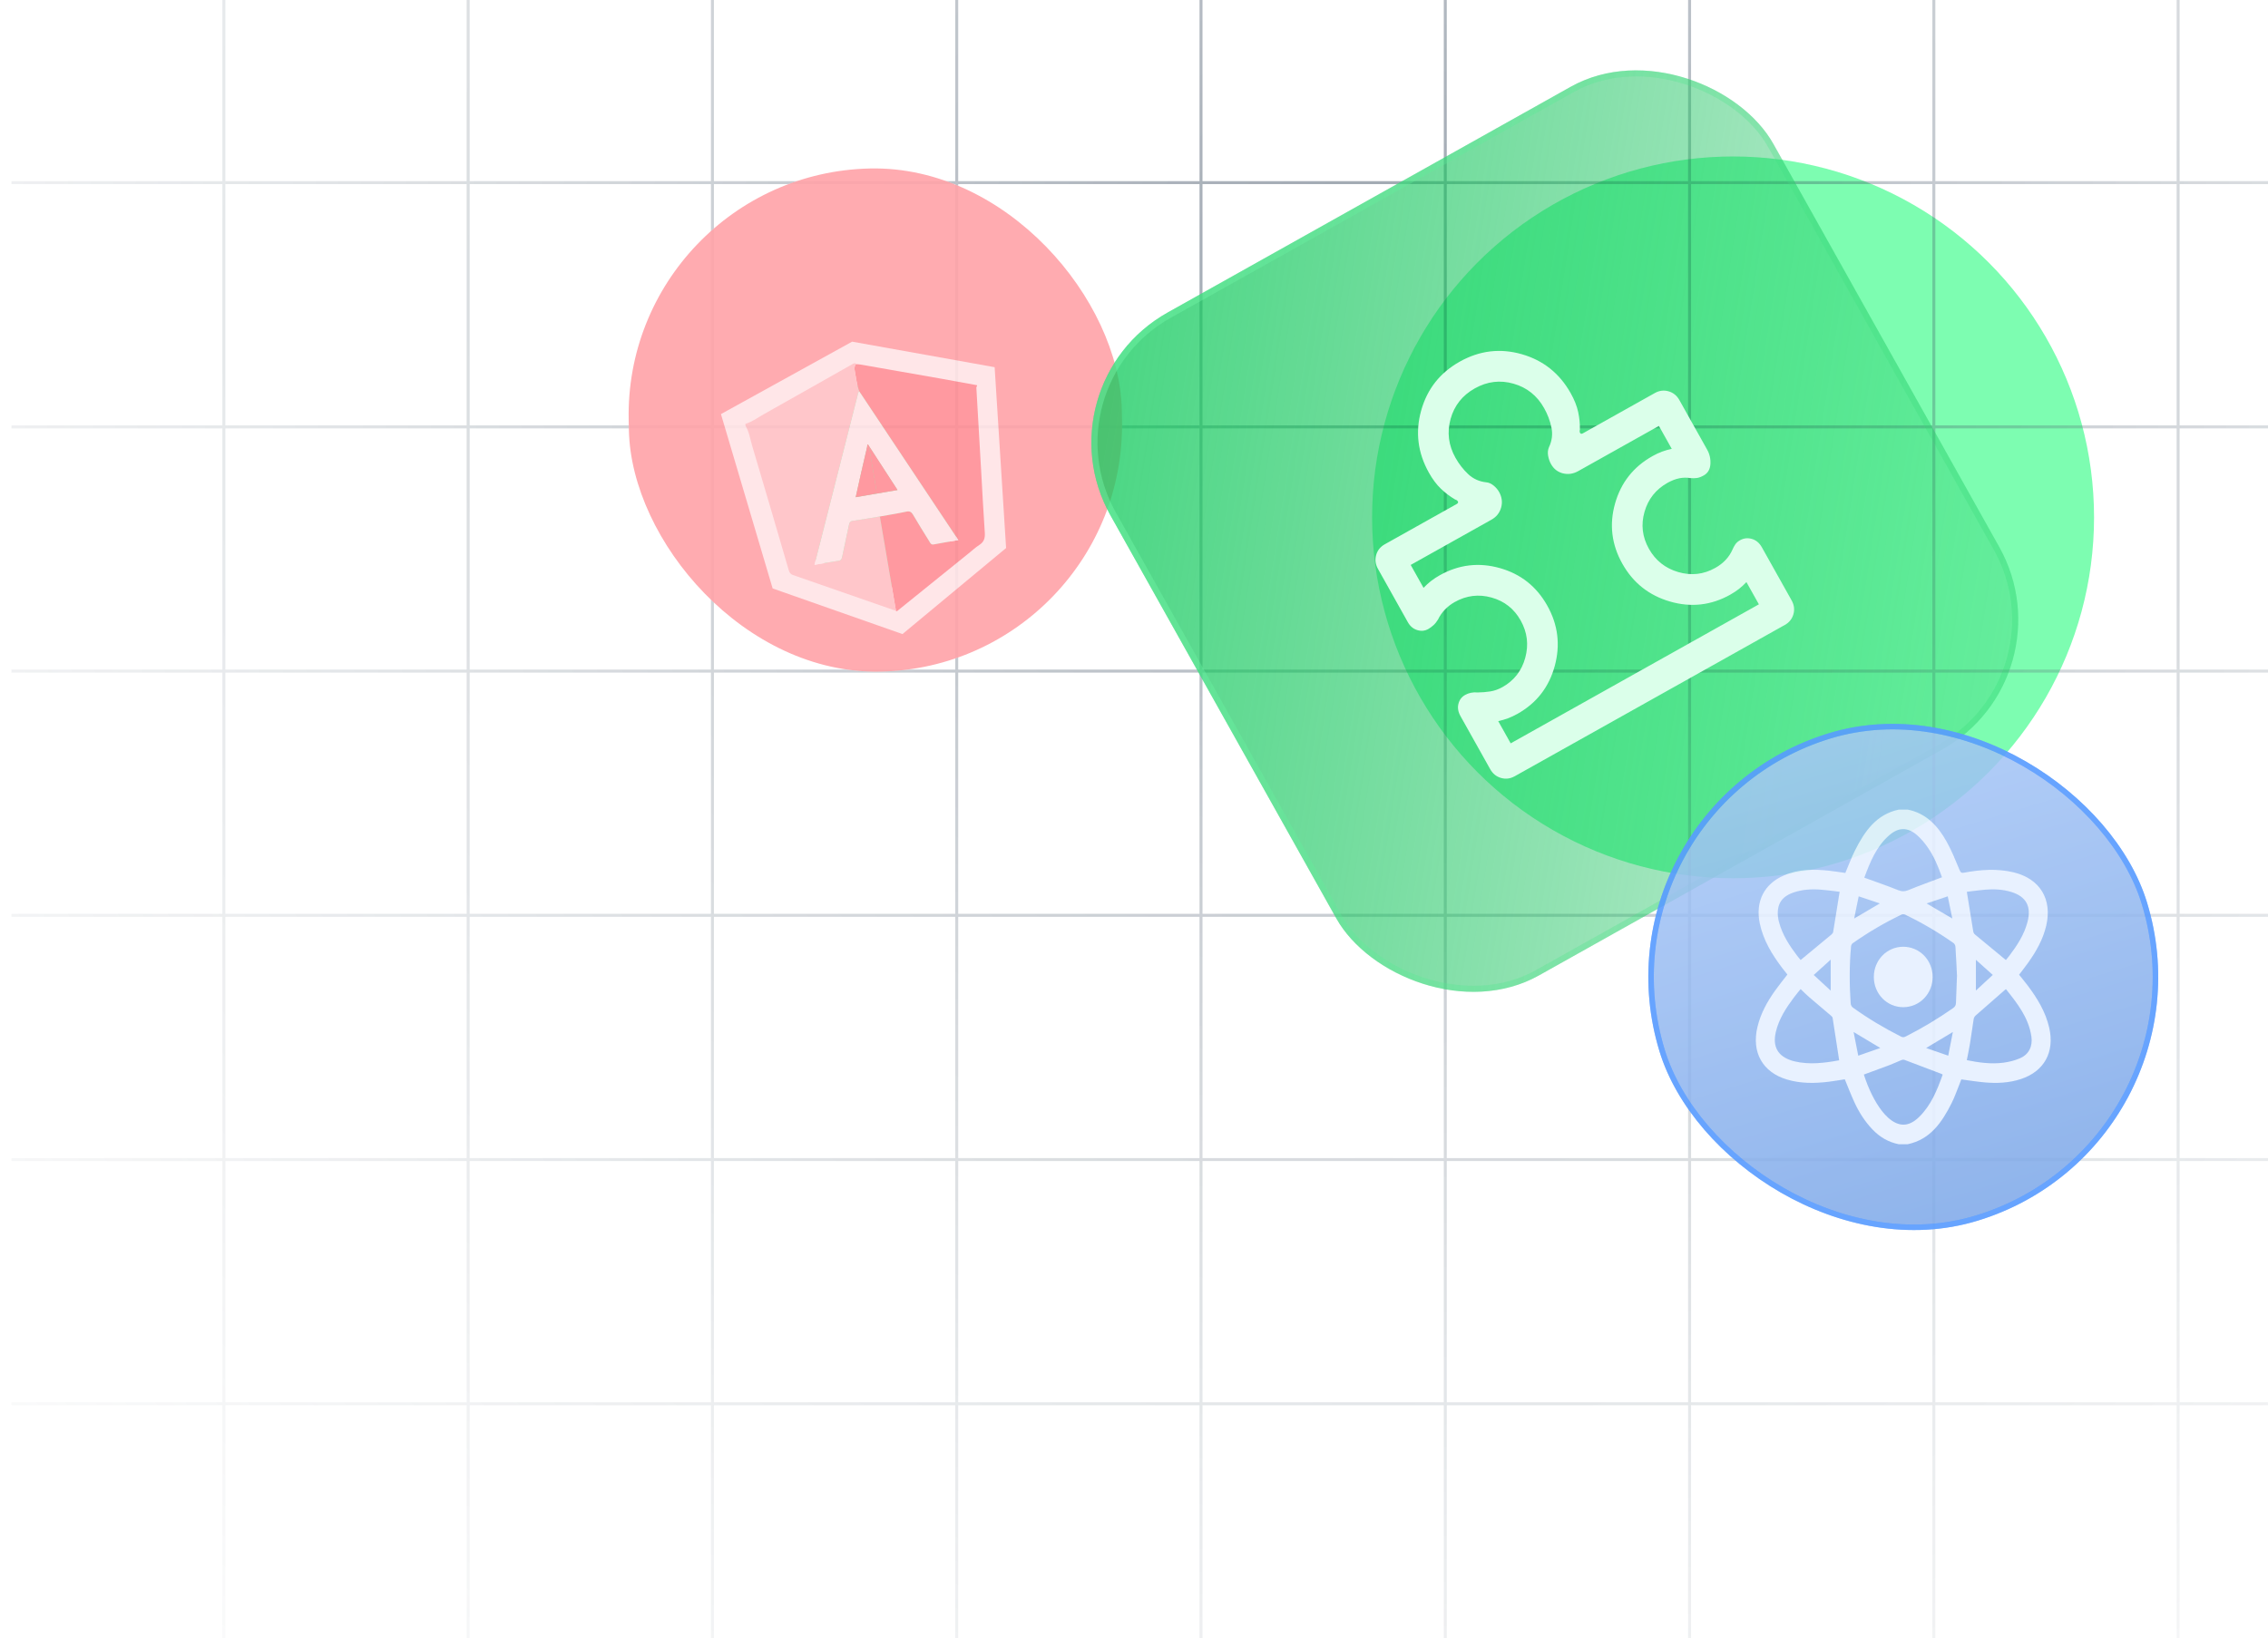 <svg width="191" height="138" viewBox="0 0 191 138" fill="none" xmlns="http://www.w3.org/2000/svg">
<g clip-path="url(#clip0_40000631_4647)">
<rect width="191" height="138" fill="white"/>
<g filter="url(#filter0_f_40000631_4647)">
<circle cx="145.951" cy="43.58" r="30.4" fill="#7DFDB1"/>
</g>
<path d="M0.965 138.82L224.577 138.82L224.577 -84.792M224.577 118.248L0.965 118.248M224.577 97.676L0.965 97.676M224.577 77.103L0.965 77.103M224.577 56.531L0.965 56.531M224.577 35.959L0.965 35.959M224.577 15.386L0.965 15.386M224.577 -5.186L0.965 -5.186M224.577 -25.759L0.965 -25.759M224.577 -46.331L0.965 -46.331M224.577 -66.903L0.965 -66.903M224.577 -87.476L0.965 -87.475M204.005 -84.792L204.005 138.82M183.432 -84.792L183.432 138.82M162.86 -84.792L162.86 138.82M142.288 -84.792L142.288 138.82M121.715 -84.792L121.715 138.82M101.143 -84.792L101.143 138.82M80.571 -84.792L80.571 138.82M59.998 -84.792L59.998 138.82M39.426 -84.792L39.426 138.82M18.854 -84.792L18.854 138.82M-1.719 -84.792L-1.719 138.82" stroke="url(#paint0_radial_40000631_4647)" stroke-opacity="0.4" stroke-width="0.25"/>
<g opacity="0.7">
<rect x="52.504" y="14.633" width="41.536" height="42.391" rx="20.768" transform="rotate(-1.217 52.504 14.633)" fill="white"/>
<g opacity="0.7" filter="url(#filter1_d_40000631_4647)">
<path d="M62.768 30.057L72.061 24.924L82.123 26.727L82.947 39.729L75.651 45.789L66.475 42.563L62.768 30.057Z" fill="#5AFA9A" fill-opacity="0.8" stroke="white" stroke-width="3.459"/>
<path d="M75.558 45.806L75.468 45.821C75.453 45.802 75.446 45.78 75.447 45.755C74.997 43.116 74.547 40.477 74.096 37.839C74.842 37.705 75.592 37.586 76.332 37.428C76.626 37.365 76.759 37.459 76.9 37.703C77.341 38.46 77.808 39.202 78.27 39.948C78.353 40.082 78.408 40.235 78.641 40.19C79.306 40.058 79.977 39.953 80.705 39.828C77.903 35.621 75.133 31.46 72.362 27.299C72.159 26.757 72.093 26.185 71.992 25.621C71.955 25.408 71.93 25.2 72.071 25.01C72.205 25.02 72.34 25.018 72.472 25.041C74.756 25.44 77.04 25.84 79.322 26.244C80.305 26.418 81.288 26.601 82.271 26.78L82.287 26.87C82.223 26.904 82.223 26.96 82.226 27.023C82.358 29.299 82.489 31.575 82.62 33.85C82.722 35.638 82.811 37.427 82.935 39.214C82.966 39.665 82.866 39.985 82.476 40.237C82.148 40.449 81.856 40.719 81.55 40.966C79.551 42.579 77.554 44.192 75.556 45.805L75.558 45.806Z" fill="#FF878F"/>
<path d="M74.098 37.838C74.548 40.477 74.998 43.115 75.449 45.754C75.39 45.745 75.327 45.745 75.272 45.725C72.441 44.739 69.613 43.75 66.78 42.77C66.562 42.695 66.483 42.564 66.424 42.36C65.407 38.878 64.389 35.397 63.355 31.921C63.186 31.35 63.103 30.748 62.797 30.223L62.766 30.043C63.351 29.868 63.838 29.499 64.361 29.205C66.871 27.796 69.374 26.374 71.879 24.956C71.939 24.945 71.998 24.935 72.058 24.925C72.063 24.953 72.068 24.981 72.072 25.01C71.931 25.198 71.956 25.407 71.994 25.62C72.094 26.185 72.161 26.757 72.364 27.299C72.234 27.387 72.248 27.538 72.216 27.664C71.299 31.26 70.387 34.857 69.474 38.453C69.184 39.593 68.894 40.734 68.594 41.913C69.307 41.79 69.963 41.664 70.623 41.57C70.869 41.535 70.896 41.381 70.934 41.199C71.119 40.325 71.309 39.452 71.491 38.577C71.53 38.389 71.561 38.244 71.805 38.209C72.571 38.101 73.334 37.965 74.098 37.839L74.098 37.838Z" fill="#FFCDD0"/>
<path d="M74.097 37.841C73.333 37.967 72.571 38.102 71.804 38.211C71.561 38.246 71.529 38.391 71.49 38.578C71.309 39.454 71.118 40.326 70.933 41.201C70.895 41.384 70.868 41.537 70.622 41.572C69.962 41.666 69.306 41.792 68.593 41.914C68.893 40.735 69.183 39.595 69.473 38.455C70.386 34.859 71.299 31.262 72.215 27.666C72.247 27.54 72.234 27.39 72.364 27.301C75.134 31.463 77.905 35.624 80.706 39.83C79.978 39.956 79.308 40.06 78.642 40.192C78.409 40.239 78.353 40.084 78.271 39.95C77.81 39.205 77.342 38.462 76.901 37.705C76.759 37.462 76.626 37.368 76.333 37.43C75.593 37.588 74.844 37.707 74.097 37.841ZM73.176 31.9C73.018 31.591 73.034 31.931 73.029 31.952C72.844 32.73 72.666 33.509 72.49 34.289C72.347 34.926 72.207 35.564 72.062 36.218L75.583 35.612C74.762 34.346 73.97 33.123 73.176 31.9Z" fill="white"/>
<path d="M73.77 35.919L72.064 36.213C72.21 35.559 72.349 34.92 72.492 34.284C72.668 33.504 72.845 32.725 73.031 31.947C73.036 31.925 73.019 31.587 73.178 31.895C73.368 33.028 73.559 34.16 73.75 35.293C73.785 35.501 73.84 35.708 73.77 35.919Z" fill="#FF878F"/>
<path d="M73.77 35.922C73.84 35.711 73.785 35.503 73.75 35.295C73.559 34.162 73.368 33.03 73.178 31.897C73.971 33.12 74.765 34.343 75.586 35.609L73.771 35.922L73.77 35.922Z" fill="#FF878F"/>
</g>
</g>
<g opacity="0.7">
<rect x="52.504" y="14.633" width="41.536" height="42.391" rx="20.768" transform="rotate(-1.217 52.504 14.633)" fill="#FF878F"/>
<g opacity="0.7" filter="url(#filter2_d_40000631_4647)">
<path d="M62.768 30.057L72.061 24.924L82.123 26.727L82.947 39.729L75.651 45.789L66.475 42.563L62.768 30.057Z" fill="#5AFA9A" fill-opacity="0.8" stroke="white" stroke-width="3.459"/>
<path d="M75.558 45.806L75.468 45.821C75.453 45.802 75.446 45.78 75.447 45.755C74.997 43.116 74.547 40.477 74.096 37.839C74.842 37.705 75.592 37.586 76.332 37.428C76.626 37.365 76.759 37.459 76.9 37.703C77.341 38.46 77.808 39.202 78.27 39.948C78.353 40.082 78.408 40.235 78.641 40.19C79.306 40.058 79.977 39.953 80.705 39.828C77.903 35.621 75.133 31.46 72.362 27.299C72.159 26.757 72.093 26.185 71.992 25.621C71.955 25.408 71.93 25.2 72.071 25.01C72.205 25.02 72.34 25.018 72.472 25.041C74.756 25.44 77.04 25.84 79.322 26.244C80.305 26.418 81.288 26.601 82.271 26.78L82.287 26.87C82.223 26.904 82.223 26.96 82.226 27.023C82.358 29.299 82.489 31.575 82.62 33.85C82.722 35.638 82.811 37.427 82.935 39.214C82.966 39.665 82.866 39.985 82.476 40.237C82.148 40.449 81.856 40.719 81.55 40.966C79.551 42.579 77.554 44.192 75.556 45.805L75.558 45.806Z" fill="#FF878F"/>
<path d="M74.098 37.838C74.548 40.477 74.998 43.115 75.449 45.754C75.39 45.745 75.327 45.745 75.272 45.725C72.441 44.739 69.613 43.75 66.78 42.77C66.562 42.695 66.483 42.564 66.424 42.36C65.407 38.878 64.389 35.397 63.355 31.921C63.186 31.35 63.103 30.748 62.797 30.223L62.766 30.043C63.351 29.868 63.838 29.499 64.361 29.205C66.871 27.796 69.374 26.374 71.879 24.956C71.939 24.945 71.998 24.935 72.058 24.925C72.063 24.953 72.068 24.981 72.072 25.01C71.931 25.198 71.956 25.407 71.994 25.62C72.094 26.185 72.161 26.757 72.364 27.299C72.234 27.387 72.248 27.538 72.216 27.664C71.299 31.26 70.387 34.857 69.474 38.453C69.184 39.593 68.894 40.734 68.594 41.913C69.307 41.79 69.963 41.664 70.623 41.57C70.869 41.535 70.896 41.381 70.934 41.199C71.119 40.325 71.309 39.452 71.491 38.577C71.53 38.389 71.561 38.244 71.805 38.209C72.571 38.101 73.334 37.965 74.098 37.839L74.098 37.838Z" fill="#FFCDD0"/>
<path d="M74.097 37.841C73.333 37.967 72.571 38.102 71.804 38.211C71.561 38.246 71.529 38.391 71.49 38.578C71.309 39.454 71.118 40.326 70.933 41.201C70.895 41.384 70.868 41.537 70.622 41.572C69.962 41.666 69.306 41.792 68.593 41.914C68.893 40.735 69.183 39.595 69.473 38.455C70.386 34.859 71.299 31.262 72.215 27.666C72.247 27.54 72.234 27.39 72.364 27.301C75.134 31.463 77.905 35.624 80.706 39.83C79.978 39.956 79.308 40.06 78.642 40.192C78.409 40.239 78.353 40.084 78.271 39.95C77.81 39.205 77.342 38.462 76.901 37.705C76.759 37.462 76.626 37.368 76.333 37.43C75.593 37.588 74.844 37.707 74.097 37.841ZM73.176 31.9C73.018 31.591 73.034 31.931 73.029 31.952C72.844 32.73 72.666 33.509 72.49 34.289C72.347 34.926 72.207 35.564 72.062 36.218L75.583 35.612C74.762 34.346 73.97 33.123 73.176 31.9Z" fill="white"/>
<path d="M73.77 35.919L72.064 36.213C72.21 35.559 72.349 34.92 72.492 34.284C72.668 33.504 72.845 32.725 73.031 31.947C73.036 31.925 73.019 31.587 73.178 31.895C73.368 33.028 73.559 34.16 73.75 35.293C73.785 35.501 73.84 35.708 73.77 35.919Z" fill="#FF878F"/>
<path d="M73.77 35.922C73.84 35.711 73.785 35.503 73.75 35.295C73.559 34.162 73.368 33.03 73.178 31.897C73.971 33.12 74.765 34.343 75.586 35.609L73.771 35.922L73.77 35.922Z" fill="#FF878F"/>
</g>
</g>
<g filter="url(#filter3_b_40000631_4647)">
<rect x="87.381" y="32.461" width="64" height="64" rx="12.545" transform="rotate(-29.259 87.381 32.461)" fill="url(#paint1_linear_40000631_4647)"/>
<rect x="87.732" y="32.56" width="63.484" height="63.484" rx="12.286" transform="rotate(-29.259 87.732 32.56)" stroke="url(#paint2_linear_40000631_4647)" stroke-width="0.516"/>
<path d="M122.997 60.327C122.794 59.965 122.736 59.617 122.823 59.282C122.91 58.948 123.097 58.7 123.384 58.539C123.535 58.454 123.701 58.393 123.881 58.355C124.061 58.318 124.246 58.309 124.436 58.33C124.797 58.327 125.152 58.298 125.502 58.243C125.852 58.188 126.194 58.066 126.529 57.878C127.513 57.327 128.154 56.502 128.451 55.404C128.749 54.305 128.621 53.261 128.066 52.27C127.511 51.28 126.693 50.635 125.611 50.334C124.53 50.034 123.498 50.159 122.514 50.71C122.207 50.882 121.933 51.092 121.691 51.342C121.448 51.592 121.253 51.872 121.105 52.183C120.991 52.374 120.862 52.535 120.718 52.666C120.574 52.797 120.426 52.905 120.275 52.99C119.988 53.151 119.678 53.178 119.344 53.073C119.011 52.967 118.751 52.748 118.564 52.414L116.045 47.917C115.833 47.54 115.783 47.153 115.893 46.757C116.003 46.361 116.246 46.058 116.621 45.848L122.679 42.454C122.784 42.395 122.818 42.325 122.779 42.245C122.741 42.166 122.662 42.109 122.542 42.075C122.112 41.822 121.713 41.52 121.346 41.169C120.979 40.817 120.642 40.367 120.335 39.818C119.396 38.142 119.179 36.396 119.684 34.582C120.189 32.767 121.274 31.393 122.939 30.46C124.604 29.527 126.343 29.319 128.154 29.836C129.965 30.353 131.34 31.45 132.279 33.126C132.587 33.675 132.795 34.198 132.903 34.694C133.011 35.191 133.061 35.688 133.051 36.187C133.018 36.307 133.025 36.404 133.073 36.479C133.121 36.553 133.197 36.561 133.303 36.502L139.361 33.108C139.736 32.898 140.121 32.849 140.517 32.962C140.912 33.075 141.215 33.32 141.427 33.697L143.768 37.876C143.98 38.254 144.071 38.663 144.042 39.102C144.012 39.541 143.824 39.858 143.478 40.051C143.269 40.168 143.08 40.239 142.91 40.264C142.74 40.288 142.558 40.291 142.364 40.273C142.051 40.221 141.736 40.226 141.421 40.289C141.105 40.352 140.775 40.48 140.43 40.673C139.446 41.224 138.8 42.039 138.492 43.118C138.183 44.197 138.307 45.232 138.861 46.222C139.416 47.213 140.24 47.868 141.332 48.188C142.424 48.508 143.462 48.392 144.446 47.841C144.791 47.648 145.083 47.424 145.322 47.169C145.562 46.915 145.753 46.627 145.896 46.307C145.966 46.141 146.048 45.99 146.14 45.855C146.233 45.719 146.364 45.604 146.535 45.508C146.853 45.331 147.188 45.294 147.541 45.398C147.894 45.503 148.173 45.74 148.379 46.108L150.883 50.576C151.094 50.953 151.145 51.34 151.034 51.736C150.924 52.132 150.682 52.435 150.306 52.645L127.566 65.385C127.191 65.595 126.806 65.644 126.411 65.531C126.015 65.418 125.712 65.173 125.5 64.796L122.997 60.327ZM127.222 62.616L148.125 50.906L147.076 49.033C146.878 49.242 146.67 49.433 146.45 49.606C146.229 49.778 145.983 49.941 145.709 50.095C144.105 50.993 142.416 51.185 140.641 50.671C138.866 50.156 137.527 49.092 136.622 47.477C135.718 45.862 135.515 44.174 136.013 42.411C136.512 40.648 137.564 39.317 139.168 38.419C139.441 38.265 139.709 38.14 139.971 38.042C140.234 37.945 140.506 37.867 140.787 37.808L139.705 35.877L132.912 39.683C132.489 39.92 132.058 39.983 131.62 39.873C131.183 39.762 130.849 39.502 130.619 39.091C130.501 38.882 130.42 38.646 130.374 38.385C130.329 38.125 130.353 37.886 130.448 37.668C130.703 37.131 130.772 36.58 130.656 36.016C130.54 35.452 130.334 34.907 130.04 34.381C129.45 33.329 128.591 32.642 127.463 32.32C126.334 31.997 125.247 32.129 124.202 32.715C123.157 33.3 122.477 34.158 122.162 35.289C121.848 36.42 121.985 37.511 122.574 38.563C122.869 39.089 123.227 39.549 123.647 39.943C124.067 40.336 124.573 40.565 125.165 40.628C125.379 40.647 125.585 40.737 125.782 40.899C125.98 41.061 126.135 41.242 126.247 41.442C126.485 41.868 126.542 42.305 126.418 42.753C126.293 43.202 126.019 43.544 125.596 43.781L118.802 47.587L119.884 49.518C120.081 49.309 120.29 49.118 120.51 48.945C120.73 48.773 120.977 48.61 121.251 48.456C122.855 47.558 124.539 47.356 126.302 47.851C128.066 48.346 129.401 49.401 130.305 51.016C131.21 52.631 131.418 54.329 130.93 56.111C130.442 57.893 129.396 59.233 127.792 60.132C127.518 60.285 127.25 60.411 126.988 60.508C126.726 60.606 126.454 60.684 126.173 60.743L127.222 62.616Z" fill="#DBFFEA"/>
</g>
<g opacity="0.7">
<rect x="133.774" y="68.193" width="42.466" height="42.466" rx="21.233" transform="rotate(-16.989 133.774 68.193)" fill="white"/>
<rect x="133.774" y="68.193" width="42.466" height="42.466" rx="21.233" transform="rotate(-16.989 133.774 68.193)" stroke="#589BFF" stroke-width="0.464"/>
<g clip-path="url(#clip1_40000631_4647)">
<path d="M160.656 96.386L159.906 96.386C159.039 96.214 158.309 95.787 157.692 95.141C157.046 94.466 156.551 93.685 156.162 92.835C155.875 92.208 155.627 91.561 155.36 90.915C154.904 90.985 154.44 91.069 153.972 91.126C152.803 91.268 151.639 91.275 150.495 90.936C148.438 90.326 147.493 88.643 148.003 86.509C148.274 85.376 148.821 84.384 149.483 83.454C149.814 82.99 150.174 82.548 150.525 82.091C150.373 81.897 150.217 81.709 150.07 81.514C149.224 80.389 148.496 79.201 148.2 77.785C147.816 75.951 148.558 74.454 150.242 73.737C151.48 73.209 152.78 73.204 154.088 73.35C154.537 73.4 154.983 73.474 155.405 73.533C155.679 72.889 155.91 72.252 156.211 71.653C157.023 70.035 158.01 68.599 159.906 68.199L160.656 68.199C162.207 68.502 163.19 69.564 163.931 70.886C164.361 71.652 164.687 72.48 165.03 73.294C165.122 73.513 165.202 73.547 165.416 73.508C166.804 73.252 168.195 73.147 169.587 73.485C171.79 74.021 172.845 75.737 172.324 77.971C172.057 79.121 171.488 80.127 170.816 81.073C170.565 81.425 170.297 81.765 170.038 82.108C170.285 82.417 170.531 82.709 170.76 83.013C171.569 84.085 172.263 85.222 172.573 86.562C173.049 88.623 172.155 90.247 170.194 90.894C169.201 91.221 168.178 91.269 167.15 91.178C166.495 91.12 165.844 91.013 165.173 90.925C165.139 91.014 165.102 91.115 165.061 91.215C164.827 91.789 164.628 92.382 164.351 92.932C163.538 94.548 162.554 95.987 160.656 96.385L160.656 96.386ZM164.808 82.178C164.771 81.444 164.732 80.592 164.677 79.742C164.67 79.635 164.598 79.497 164.513 79.437C163.217 78.524 161.855 77.725 160.431 77.042C160.349 77.003 160.22 77.003 160.138 77.042C158.705 77.727 157.337 78.532 156.032 79.45C155.959 79.501 155.896 79.618 155.887 79.71C155.739 81.321 155.747 82.933 155.856 84.545C155.864 84.66 155.947 84.806 156.04 84.873C157.328 85.8 158.685 86.606 160.095 87.319C160.242 87.394 160.35 87.378 160.489 87.308C161.877 86.611 163.205 85.808 164.483 84.917C164.651 84.8 164.716 84.665 164.722 84.467C164.744 83.743 164.775 83.019 164.808 82.176L164.808 82.178ZM154.886 89.316C154.7 88.099 154.522 86.915 154.333 85.734C154.321 85.66 154.236 85.59 154.171 85.534C153.567 85.019 152.957 84.511 152.357 83.993C152.113 83.783 151.887 83.55 151.639 83.316C151.438 83.568 151.244 83.796 151.065 84.035C150.41 84.911 149.815 85.822 149.555 86.916C149.26 88.159 149.711 88.965 150.898 89.341C150.966 89.362 151.035 89.382 151.104 89.399C152.376 89.706 153.636 89.542 154.886 89.316L154.886 89.316ZM165.636 89.302C166.662 89.511 167.679 89.65 168.704 89.518C169.184 89.456 169.672 89.335 170.116 89.142C170.865 88.819 171.196 88.134 171.073 87.309C170.836 85.712 169.888 84.522 168.931 83.321C168.879 83.36 168.85 83.379 168.824 83.402C168.002 84.12 167.178 84.835 166.362 85.559C166.285 85.628 166.227 85.75 166.211 85.855C166.103 86.532 166.016 87.213 165.906 87.891C165.83 88.358 165.728 88.82 165.635 89.302L165.636 89.302ZM156.966 90.516C157.335 91.688 157.9 92.838 158.482 93.576C158.639 93.775 158.808 93.969 158.995 94.137C159.889 94.945 160.743 94.941 161.609 94.098C162.622 93.113 163.138 91.829 163.602 90.524C163.564 90.494 163.552 90.479 163.536 90.473C162.484 90.072 161.433 89.671 160.378 89.277C160.306 89.25 160.205 89.266 160.13 89.296C159.79 89.433 159.458 89.593 159.116 89.723C158.407 89.992 157.693 90.248 156.965 90.517L156.966 90.516ZM163.543 73.897C163.231 72.995 162.864 72.111 162.308 71.33C162.053 70.971 161.761 70.624 161.431 70.339C160.654 69.669 159.887 69.677 159.11 70.351C158.02 71.295 157.499 72.597 157.003 73.93C157.107 73.968 157.181 73.994 157.255 74.022C158.119 74.336 158.99 74.633 159.842 74.977C160.155 75.104 160.408 75.104 160.72 74.977C161.644 74.598 162.584 74.261 163.544 73.898L163.543 73.897ZM154.925 75.119C154.435 75.062 153.907 74.984 153.376 74.943C152.571 74.879 151.77 74.921 150.997 75.196C150.028 75.54 149.632 76.179 149.731 77.214C149.746 77.368 149.78 77.521 149.819 77.671C150.104 78.746 150.695 79.648 151.35 80.512C151.452 80.647 151.563 80.773 151.641 80.868C152.524 80.139 153.387 79.429 154.245 78.713C154.308 78.661 154.368 78.574 154.381 78.495C154.564 77.385 154.74 76.274 154.925 75.119ZM168.925 80.87C169.006 80.77 169.117 80.641 169.22 80.504C169.873 79.638 170.466 78.736 170.746 77.66C171.087 76.354 170.637 75.52 169.376 75.134C168.658 74.915 167.918 74.881 167.176 74.943C166.648 74.988 166.124 75.064 165.638 75.121C165.823 76.276 165.998 77.378 166.18 78.478C166.194 78.559 166.244 78.652 166.305 78.703C167.17 79.425 168.04 80.139 168.925 80.869L168.925 80.87ZM158.35 88.278C157.588 87.822 156.872 87.393 156.101 86.931C156.237 87.626 156.362 88.258 156.493 88.926C157.125 88.706 157.718 88.499 158.351 88.278L158.35 88.278ZM162.212 88.28C162.848 88.501 163.443 88.707 164.071 88.925C164.202 88.254 164.325 87.621 164.46 86.932C163.688 87.395 162.971 87.824 162.212 88.279L162.212 88.28ZM167.822 82.124C167.332 81.685 166.88 81.28 166.401 80.851L166.401 83.44C166.893 82.984 167.34 82.57 167.822 82.124L167.822 82.124ZM154.173 80.836C153.671 81.29 153.221 81.696 152.744 82.128C153.225 82.572 153.676 82.987 154.173 83.446L154.173 80.836ZM156.147 77.375C156.883 76.941 157.569 76.538 158.311 76.101C157.688 75.892 157.127 75.704 156.531 75.504C156.402 76.133 156.28 76.728 156.147 77.375ZM162.25 76.102C163.003 76.544 163.684 76.944 164.416 77.372C164.282 76.723 164.159 76.129 164.03 75.505C163.434 75.705 162.873 75.892 162.25 76.102Z" fill="#E5F0FF"/>
<path d="M162.758 82.289C162.762 83.707 161.66 84.841 160.28 84.841C158.901 84.841 157.8 83.705 157.805 82.287C157.808 80.88 158.899 79.757 160.269 79.75C161.65 79.743 162.754 80.87 162.758 82.289Z" fill="#E5F0FF"/>
</g>
</g>
<g opacity="0.7">
<rect x="133.774" y="68.193" width="42.466" height="42.466" rx="21.233" transform="rotate(-16.989 133.774 68.193)" fill="url(#paint3_linear_40000631_4647)" fill-opacity="0.7"/>
<rect x="133.774" y="68.193" width="42.466" height="42.466" rx="21.233" transform="rotate(-16.989 133.774 68.193)" stroke="#589BFF" stroke-width="0.464"/>
<g clip-path="url(#clip2_40000631_4647)">
<path d="M160.656 96.386L159.906 96.386C159.039 96.214 158.309 95.787 157.692 95.141C157.046 94.466 156.551 93.685 156.162 92.835C155.875 92.208 155.627 91.561 155.36 90.915C154.904 90.985 154.44 91.069 153.972 91.126C152.803 91.268 151.639 91.275 150.495 90.936C148.438 90.326 147.493 88.643 148.003 86.509C148.274 85.376 148.821 84.384 149.483 83.454C149.814 82.99 150.174 82.548 150.525 82.091C150.373 81.897 150.217 81.709 150.07 81.514C149.224 80.389 148.496 79.201 148.2 77.785C147.816 75.951 148.558 74.454 150.242 73.737C151.48 73.209 152.78 73.204 154.088 73.35C154.537 73.4 154.983 73.474 155.405 73.533C155.679 72.889 155.91 72.252 156.211 71.653C157.023 70.035 158.01 68.599 159.906 68.199L160.656 68.199C162.207 68.502 163.19 69.564 163.931 70.886C164.361 71.652 164.687 72.48 165.03 73.294C165.122 73.513 165.202 73.547 165.416 73.508C166.804 73.252 168.195 73.147 169.587 73.485C171.79 74.021 172.845 75.737 172.324 77.971C172.057 79.121 171.488 80.127 170.816 81.073C170.565 81.425 170.297 81.765 170.038 82.108C170.285 82.417 170.531 82.709 170.76 83.013C171.569 84.085 172.263 85.222 172.573 86.562C173.049 88.623 172.155 90.247 170.194 90.894C169.201 91.221 168.178 91.269 167.15 91.178C166.495 91.12 165.844 91.013 165.173 90.925C165.139 91.014 165.102 91.115 165.061 91.215C164.827 91.789 164.628 92.382 164.351 92.932C163.538 94.548 162.554 95.987 160.656 96.385L160.656 96.386ZM164.808 82.178C164.771 81.444 164.732 80.592 164.677 79.742C164.67 79.635 164.598 79.497 164.513 79.437C163.217 78.524 161.855 77.725 160.431 77.042C160.349 77.003 160.22 77.003 160.138 77.042C158.705 77.727 157.337 78.532 156.032 79.45C155.959 79.501 155.896 79.618 155.887 79.71C155.739 81.321 155.747 82.933 155.856 84.545C155.864 84.66 155.947 84.806 156.04 84.873C157.328 85.8 158.685 86.606 160.095 87.319C160.242 87.394 160.35 87.378 160.489 87.308C161.877 86.611 163.205 85.808 164.483 84.917C164.651 84.8 164.716 84.665 164.722 84.467C164.744 83.743 164.775 83.019 164.808 82.176L164.808 82.178ZM154.886 89.316C154.7 88.099 154.522 86.915 154.333 85.734C154.321 85.66 154.236 85.59 154.171 85.534C153.567 85.019 152.957 84.511 152.357 83.993C152.113 83.783 151.887 83.55 151.639 83.316C151.438 83.568 151.244 83.796 151.065 84.035C150.41 84.911 149.815 85.822 149.555 86.916C149.26 88.159 149.711 88.965 150.898 89.341C150.966 89.362 151.035 89.382 151.104 89.399C152.376 89.706 153.636 89.542 154.886 89.316L154.886 89.316ZM165.636 89.302C166.662 89.511 167.679 89.65 168.704 89.518C169.184 89.456 169.672 89.335 170.116 89.142C170.865 88.819 171.196 88.134 171.073 87.309C170.836 85.712 169.888 84.522 168.931 83.321C168.879 83.36 168.85 83.379 168.824 83.402C168.002 84.12 167.178 84.835 166.362 85.559C166.285 85.628 166.227 85.75 166.211 85.855C166.103 86.532 166.016 87.213 165.906 87.891C165.83 88.358 165.728 88.82 165.635 89.302L165.636 89.302ZM156.966 90.516C157.335 91.688 157.9 92.838 158.482 93.576C158.639 93.775 158.808 93.969 158.995 94.137C159.889 94.945 160.743 94.941 161.609 94.098C162.622 93.113 163.138 91.829 163.602 90.524C163.564 90.494 163.552 90.479 163.536 90.473C162.484 90.072 161.433 89.671 160.378 89.277C160.306 89.25 160.205 89.266 160.13 89.296C159.79 89.433 159.458 89.593 159.116 89.723C158.407 89.992 157.693 90.248 156.965 90.517L156.966 90.516ZM163.543 73.897C163.231 72.995 162.864 72.111 162.308 71.33C162.053 70.971 161.761 70.624 161.431 70.339C160.654 69.669 159.887 69.677 159.11 70.351C158.02 71.295 157.499 72.597 157.003 73.93C157.107 73.968 157.181 73.994 157.255 74.022C158.119 74.336 158.99 74.633 159.842 74.977C160.155 75.104 160.408 75.104 160.72 74.977C161.644 74.598 162.584 74.261 163.544 73.898L163.543 73.897ZM154.925 75.119C154.435 75.062 153.907 74.984 153.376 74.943C152.571 74.879 151.77 74.921 150.997 75.196C150.028 75.54 149.632 76.179 149.731 77.214C149.746 77.368 149.78 77.521 149.819 77.671C150.104 78.746 150.695 79.648 151.35 80.512C151.452 80.647 151.563 80.773 151.641 80.868C152.524 80.139 153.387 79.429 154.245 78.713C154.308 78.661 154.368 78.574 154.381 78.495C154.564 77.385 154.74 76.274 154.925 75.119ZM168.925 80.87C169.006 80.77 169.117 80.641 169.22 80.504C169.873 79.638 170.466 78.736 170.746 77.66C171.087 76.354 170.637 75.52 169.376 75.134C168.658 74.915 167.918 74.881 167.176 74.943C166.648 74.988 166.124 75.064 165.638 75.121C165.823 76.276 165.998 77.378 166.18 78.478C166.194 78.559 166.244 78.652 166.305 78.703C167.17 79.425 168.04 80.139 168.925 80.869L168.925 80.87ZM158.35 88.278C157.588 87.822 156.872 87.393 156.101 86.931C156.237 87.626 156.362 88.258 156.493 88.926C157.125 88.706 157.718 88.499 158.351 88.278L158.35 88.278ZM162.212 88.28C162.848 88.501 163.443 88.707 164.071 88.925C164.202 88.254 164.325 87.621 164.46 86.932C163.688 87.395 162.971 87.824 162.212 88.279L162.212 88.28ZM167.822 82.124C167.332 81.685 166.88 81.28 166.401 80.851L166.401 83.44C166.893 82.984 167.34 82.57 167.822 82.124L167.822 82.124ZM154.173 80.836C153.671 81.29 153.221 81.696 152.744 82.128C153.225 82.572 153.676 82.987 154.173 83.446L154.173 80.836ZM156.147 77.375C156.883 76.941 157.569 76.538 158.311 76.101C157.688 75.892 157.127 75.704 156.531 75.504C156.402 76.133 156.28 76.728 156.147 77.375ZM162.25 76.102C163.003 76.544 163.684 76.944 164.416 77.372C164.282 76.723 164.159 76.129 164.03 75.505C163.434 75.705 162.873 75.892 162.25 76.102Z" fill="#E5F0FF"/>
<path d="M162.758 82.289C162.762 83.707 161.66 84.841 160.28 84.841C158.901 84.841 157.8 83.705 157.805 82.287C157.808 80.88 158.899 79.757 160.269 79.75C161.65 79.743 162.754 80.87 162.758 82.289Z" fill="#E5F0FF"/>
</g>
</g>
</g>
<defs>
<filter id="filter0_f_40000631_4647" x="-12.449" y="-114.82" width="316.801" height="316.801" filterUnits="userSpaceOnUse" color-interpolation-filters="sRGB">
<feFlood flood-opacity="0" result="BackgroundImageFix"/>
<feBlend mode="normal" in="SourceGraphic" in2="BackgroundImageFix" result="shape"/>
<feGaussianBlur stdDeviation="64" result="effect1_foregroundBlur_40000631_4647"/>
</filter>
<filter id="filter1_d_40000631_4647" x="52.783" y="20.847" width="39.878" height="40.497" filterUnits="userSpaceOnUse" color-interpolation-filters="sRGB">
<feFlood flood-opacity="0" result="BackgroundImageFix"/>
<feColorMatrix in="SourceAlpha" type="matrix" values="0 0 0 0 0 0 0 0 0 0 0 0 0 0 0 0 0 0 127 0" result="hardAlpha"/>
<feMorphology radius="1.133" operator="erode" in="SourceAlpha" result="effect1_dropShadow_40000631_4647"/>
<feOffset dy="5.666"/>
<feGaussianBlur stdDeviation="4.533"/>
<feComposite in2="hardAlpha" operator="out"/>
<feColorMatrix type="matrix" values="0 0 0 0 0.585 0 0 0 0 0.59 0 0 0 0 0.6 0 0 0 0.16 0"/>
<feBlend mode="normal" in2="BackgroundImageFix" result="effect1_dropShadow_40000631_4647"/>
<feBlend mode="normal" in="SourceGraphic" in2="effect1_dropShadow_40000631_4647" result="shape"/>
</filter>
<filter id="filter2_d_40000631_4647" x="52.783" y="20.847" width="39.878" height="40.497" filterUnits="userSpaceOnUse" color-interpolation-filters="sRGB">
<feFlood flood-opacity="0" result="BackgroundImageFix"/>
<feColorMatrix in="SourceAlpha" type="matrix" values="0 0 0 0 0 0 0 0 0 0 0 0 0 0 0 0 0 0 127 0" result="hardAlpha"/>
<feMorphology radius="1.133" operator="erode" in="SourceAlpha" result="effect1_dropShadow_40000631_4647"/>
<feOffset dy="5.666"/>
<feGaussianBlur stdDeviation="4.533"/>
<feComposite in2="hardAlpha" operator="out"/>
<feColorMatrix type="matrix" values="0 0 0 0 0.585 0 0 0 0 0.59 0 0 0 0 0.6 0 0 0 0.16 0"/>
<feBlend mode="normal" in2="BackgroundImageFix" result="effect1_dropShadow_40000631_4647"/>
<feBlend mode="normal" in="SourceGraphic" in2="effect1_dropShadow_40000631_4647" result="shape"/>
</filter>
<filter id="filter3_b_40000631_4647" x="84.181" y="-2.02" width="93.515" height="93.517" filterUnits="userSpaceOnUse" color-interpolation-filters="sRGB">
<feFlood flood-opacity="0" result="BackgroundImageFix"/>
<feGaussianBlur in="BackgroundImageFix" stdDeviation="1.6"/>
<feComposite in2="SourceAlpha" operator="in" result="effect1_backgroundBlur_40000631_4647"/>
<feBlend mode="normal" in="SourceGraphic" in2="effect1_backgroundBlur_40000631_4647" result="shape"/>
</filter>
<radialGradient id="paint0_radial_40000631_4647" cx="0" cy="0" r="1" gradientUnits="userSpaceOnUse" gradientTransform="translate(115.007 25.225) rotate(-2.794) scale(190.159)">
<stop stop-color="#001630"/>
<stop offset="1" stop-color="white" stop-opacity="0"/>
</radialGradient>
<linearGradient id="paint1_linear_40000631_4647" x1="88.216" y1="33.101" x2="156.932" y2="86.879" gradientUnits="userSpaceOnUse">
<stop stop-color="#14CC5F" stop-opacity="0.8"/>
<stop offset="1" stop-color="#10B754" stop-opacity="0.2"/>
</linearGradient>
<linearGradient id="paint2_linear_40000631_4647" x1="89.329" y1="32.461" x2="159.759" y2="86.659" gradientUnits="userSpaceOnUse">
<stop stop-color="#7DFDB1" stop-opacity="0.4"/>
<stop offset="1" stop-color="#1FD167" stop-opacity="0.2"/>
</linearGradient>
<linearGradient id="paint3_linear_40000631_4647" x1="154.949" y1="68.039" x2="154.949" y2="110.969" gradientUnits="userSpaceOnUse">
<stop stop-color="#689FF2"/>
<stop offset="1" stop-color="#1C67D8"/>
</linearGradient>
<clipPath id="clip0_40000631_4647">
<rect width="191" height="138" fill="white"/>
</clipPath>
<clipPath id="clip1_40000631_4647">
<rect width="24.831" height="28.186" fill="white" transform="translate(147.867 68.203)"/>
</clipPath>
<clipPath id="clip2_40000631_4647">
<rect width="24.831" height="28.186" fill="white" transform="translate(147.867 68.203)"/>
</clipPath>
</defs>
</svg>
